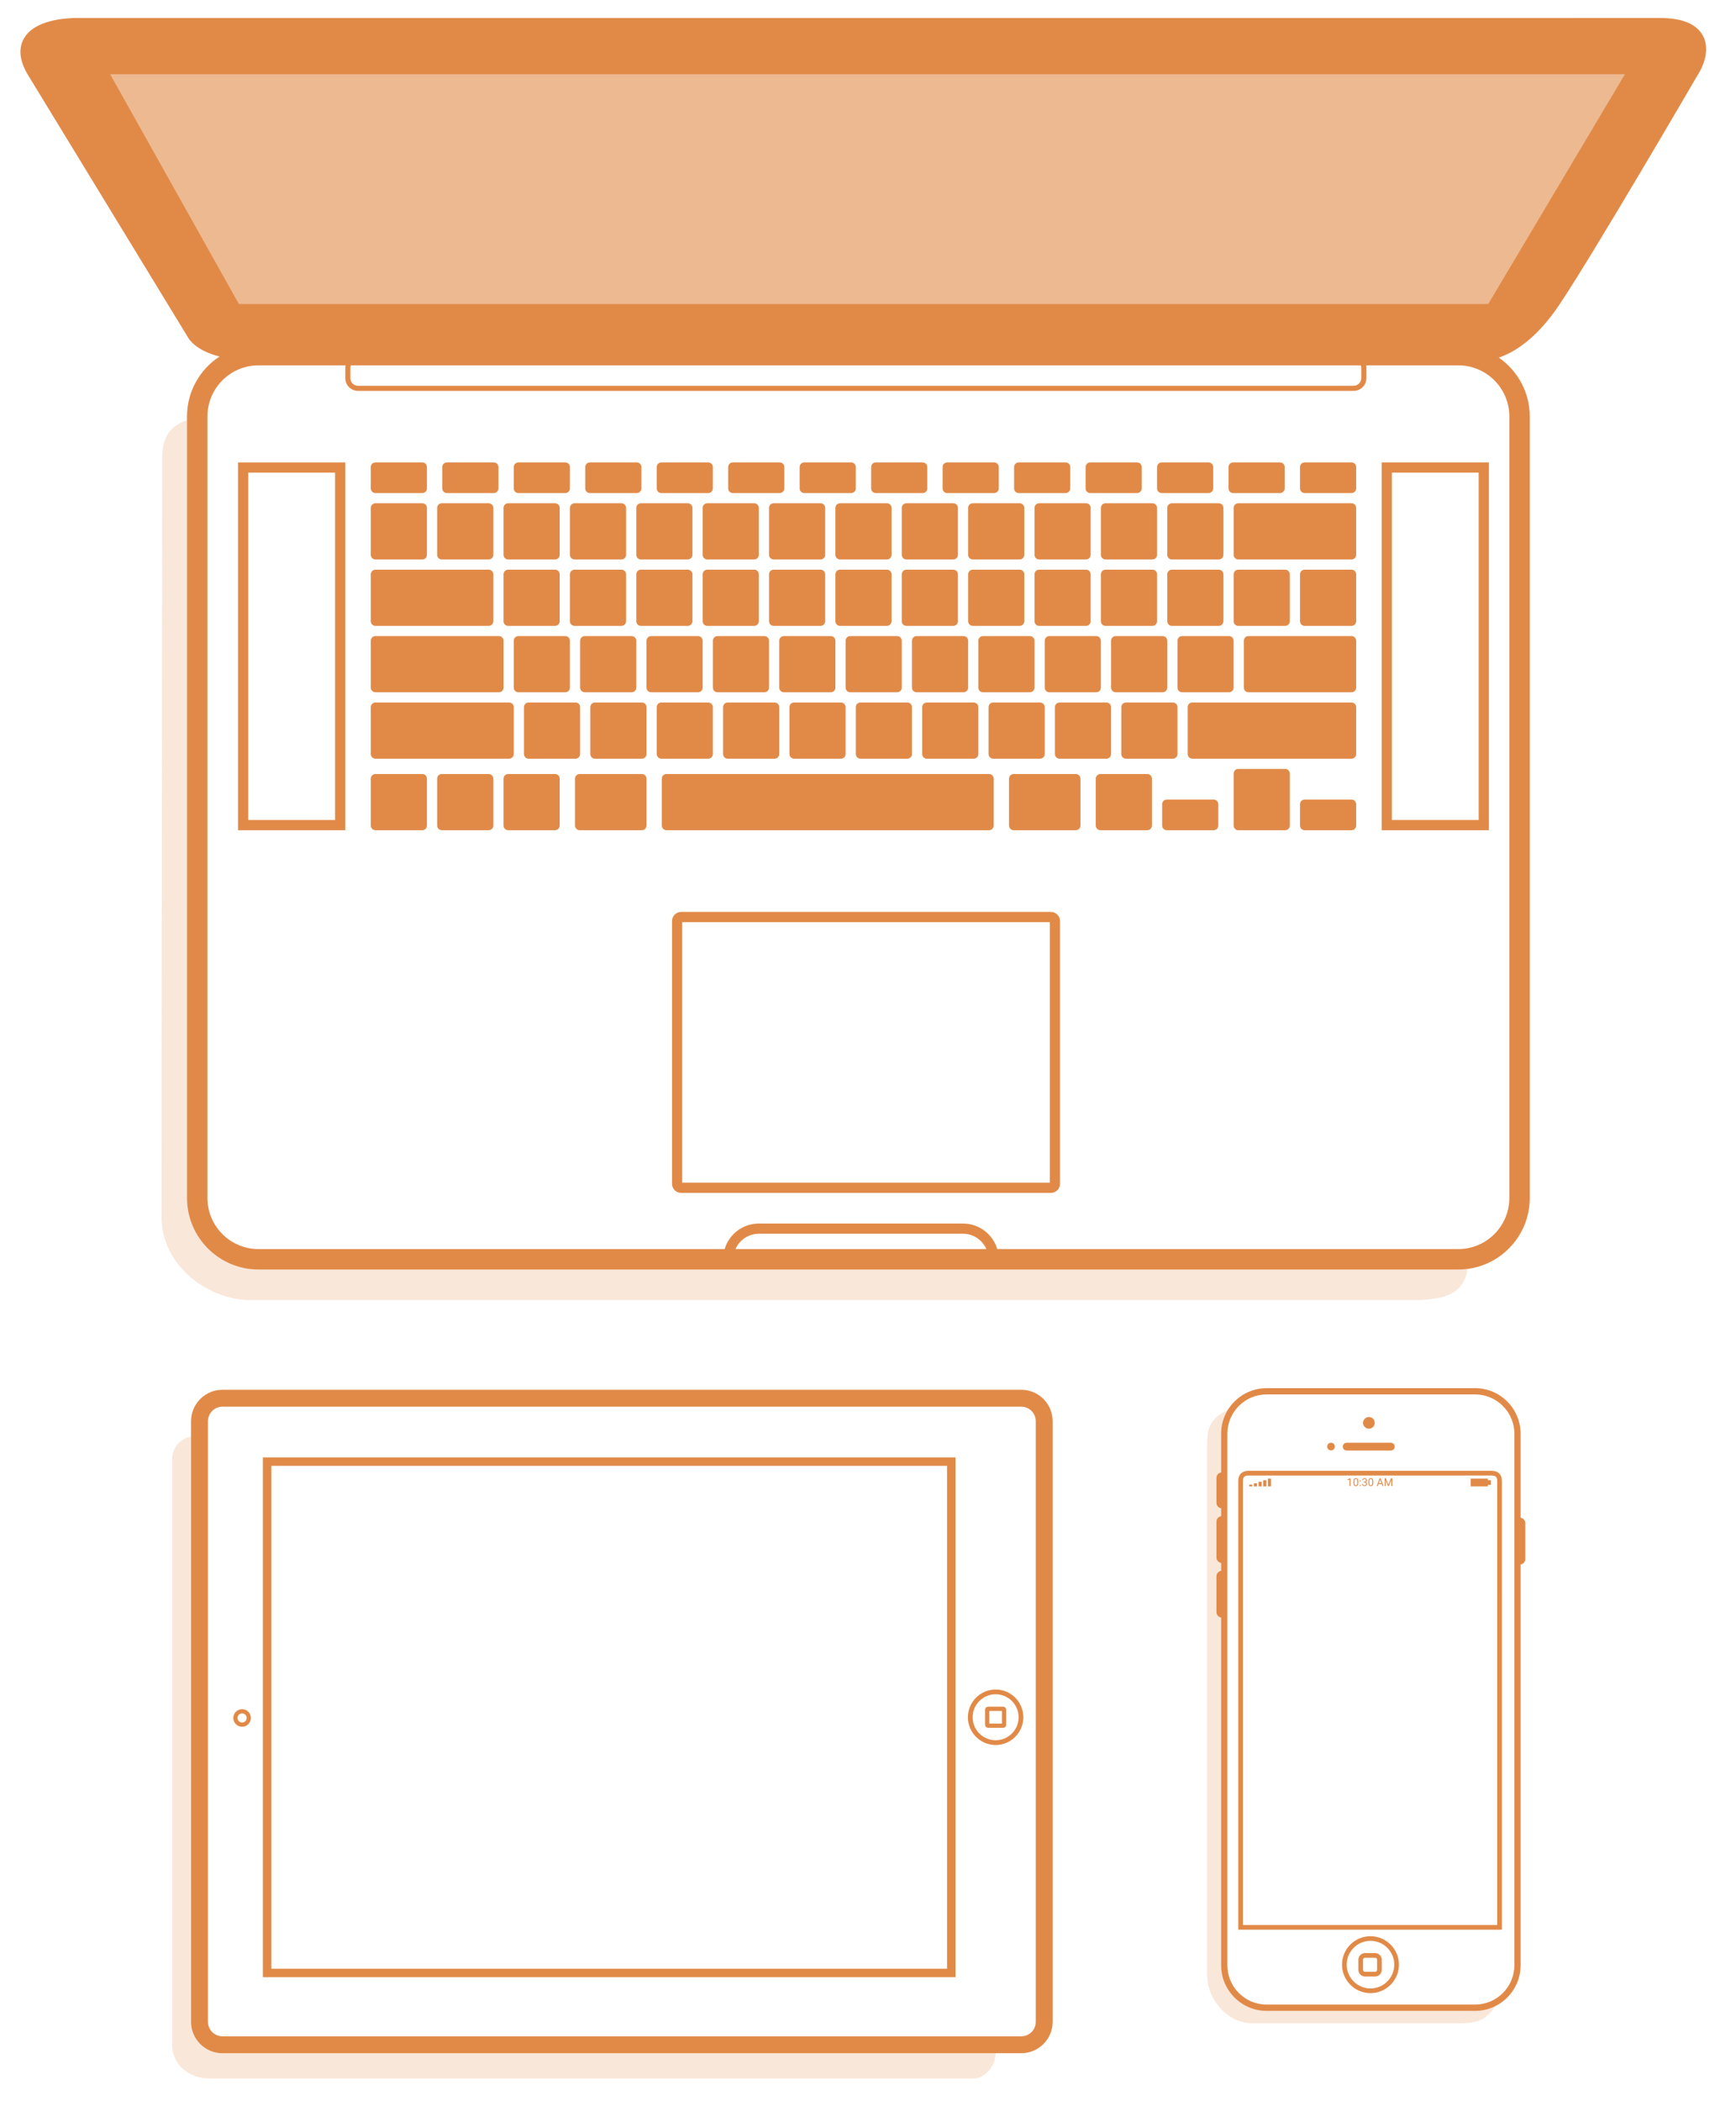 <?xml version="1.0" encoding="utf-8"?>
<!-- Generator: Adobe Illustrator 15.0.0, SVG Export Plug-In . SVG Version: 6.00 Build 0)  -->
<!DOCTYPE svg PUBLIC "-//W3C//DTD SVG 1.1//EN" "http://www.w3.org/Graphics/SVG/1.1/DTD/svg11.dtd">
<svg version="1.1" id="devices" xmlns="http://www.w3.org/2000/svg" xmlns:xlink="http://www.w3.org/1999/xlink" x="0px" y="0px"
	 width="261.417px" height="316.25px" viewBox="0 0 261.417 316.25" enable-background="new 0 0 261.417 316.25"
	 xml:space="preserve">
<g>
	<path fill="#E18A48" d="M158.257,179.535h-55.689c-0.756,0-1.371-0.615-1.371-1.371v-39.543c0-0.756,0.615-1.371,1.371-1.371
		h55.689c0.757,0,1.369,0.615,1.369,1.371v39.543C159.626,178.92,159.014,179.535,158.257,179.535z M102.733,177.998h55.354v-39.21
		h-55.354V177.998z"/>
</g>
<g>
	<path fill="#E18A48" d="M51.992,124.949H35.846V69.595h16.146V124.949z M37.385,123.412h13.07V71.133h-13.07V123.412
		L37.385,123.412z"/>
</g>
<g>
	<path fill="#E18A48" d="M224.208,124.949h-16.146V69.595h16.146V124.949z M209.602,123.412h13.065V71.133h-13.065V123.412z"/>
</g>
<path fill="#E18A48" d="M256.451,5.402c-0.943-1.787-3.123-2.694-6.488-2.694c-3.246,0.001-30.771,0.001-66.02,0.001H12.07
	c0,0-0.135-0.005-0.367-0.005c-1.914,0-6.532,0.302-8.105,3.097C2.733,7.34,2.944,9.192,4.23,11.309L28.303,50.77
	c0.282,0.499,1.415,2.048,4.758,2.89c-2.947,1.922-4.902,5.243-4.902,9.016v117.629c0,5.938,4.826,10.764,10.764,10.764h180.67
	c5.939,0,10.767-4.822,10.767-10.764V62.676c0-3.672-1.854-6.917-4.666-8.86c2.179-0.717,5.611-2.685,9.188-8.049
	c5.289-7.932,19.824-32.864,20.744-34.442C255.973,10.8,257.764,7.891,256.451,5.402z M110.755,187.992
	c0.596-1.354,1.94-2.307,3.512-2.307h30.752c1.57,0,2.918,0.953,3.514,2.307H110.755z M227.283,62.676v117.629
	c0,4.237-3.449,7.688-7.689,7.688h-69.418c-0.663-2.222-2.725-3.845-5.154-3.845H114.27c-2.434,0-4.49,1.623-5.154,3.845h-70.19
	c-4.24,0-7.688-3.449-7.688-7.688V62.676c0-4.239,3.447-7.688,7.688-7.688h13.109c-0.025,0.124-0.039,0.252-0.039,0.384v1.538
	c0,1.06,0.861,1.922,1.922,1.922h149.917c1.063,0,1.924-0.862,1.924-1.922v-1.538c0-0.132-0.014-0.26-0.038-0.384H219.6
	C223.833,54.988,227.283,58.436,227.283,62.676z M204.986,55.372v1.538c0,0.636-0.52,1.153-1.152,1.153H53.914
	c-0.636,0-1.153-0.518-1.153-1.153v-1.538c0-0.136,0.028-0.264,0.071-0.384h152.083C204.958,55.108,204.986,55.236,204.986,55.372z
	 M224.104,45.762H35.979L16.583,11.165h228.11L224.104,45.762z"/>
<path fill="#E18A48" d="M64.293,73.51c0,0.385-0.313,0.698-0.698,0.698h-7.061c-0.386,0-0.697-0.313-0.697-0.698v-3.217
	c0-0.385,0.313-0.697,0.697-0.697h7.061c0.387,0,0.698,0.312,0.698,0.698V73.51z"/>
<path fill="#E18A48" d="M64.293,83.504c0,0.385-0.313,0.698-0.698,0.698h-7.061c-0.386,0-0.697-0.313-0.697-0.698v-7.062
	c0-0.385,0.313-0.698,0.697-0.698h7.061c0.387,0,0.698,0.312,0.698,0.698V83.504z"/>
<path fill="#E18A48" d="M74.287,83.504c0,0.385-0.313,0.698-0.696,0.698h-7.062c-0.386,0-0.699-0.313-0.699-0.698v-7.062
	c0-0.385,0.313-0.698,0.699-0.698h7.062c0.385,0,0.696,0.312,0.696,0.698V83.504z"/>
<path fill="#E18A48" d="M84.283,83.504c0,0.385-0.313,0.698-0.698,0.698h-7.061c-0.385,0-0.698-0.313-0.698-0.698v-7.062
	c0-0.385,0.313-0.698,0.698-0.698h7.061c0.385,0,0.698,0.312,0.698,0.698V83.504z"/>
<path fill="#E18A48" d="M94.278,83.504c0,0.385-0.313,0.698-0.699,0.698h-7.061c-0.385,0-0.697-0.313-0.697-0.698v-7.062
	c0-0.385,0.313-0.698,0.697-0.698h7.061c0.387,0,0.699,0.312,0.699,0.698V83.504z"/>
<path fill="#E18A48" d="M104.272,83.504c0,0.385-0.313,0.698-0.698,0.698h-7.062c-0.388,0-0.697-0.313-0.697-0.698v-7.062
	c0-0.385,0.311-0.698,0.697-0.698h7.062c0.386,0,0.698,0.312,0.698,0.698V83.504z"/>
<path fill="#E18A48" d="M114.267,83.504c0,0.385-0.313,0.698-0.697,0.698h-7.061c-0.39,0-0.699-0.313-0.699-0.698v-7.062
	c0-0.385,0.311-0.698,0.699-0.698h7.061c0.385,0,0.697,0.312,0.697,0.698V83.504z"/>
<path fill="#E18A48" d="M124.261,83.504c0,0.385-0.313,0.698-0.697,0.698h-7.061c-0.389,0-0.699-0.313-0.699-0.698v-7.062
	c0-0.385,0.312-0.698,0.699-0.698h7.061c0.385,0,0.697,0.312,0.697,0.698V83.504z"/>
<path fill="#E18A48" d="M134.257,83.504c0,0.385-0.313,0.698-0.698,0.698h-7.063c-0.387,0-0.696-0.313-0.696-0.698v-7.062
	c0-0.385,0.311-0.698,0.696-0.698h7.063c0.385,0,0.698,0.312,0.698,0.698V83.504z"/>
<path fill="#E18A48" d="M144.25,83.504c0,0.385-0.313,0.698-0.697,0.698h-7.061c-0.391,0-0.699-0.313-0.699-0.698v-7.062
	c0-0.385,0.313-0.698,0.699-0.698h7.061c0.387,0,0.697,0.312,0.697,0.698V83.504z"/>
<path fill="#E18A48" d="M154.244,83.504c0,0.385-0.313,0.698-0.695,0.698h-7.063c-0.391,0-0.699-0.313-0.699-0.698v-7.062
	c0-0.385,0.313-0.698,0.699-0.698h7.063c0.387,0,0.695,0.312,0.695,0.698V83.504z"/>
<path fill="#E18A48" d="M164.238,83.504c0,0.385-0.313,0.698-0.695,0.698h-7.063c-0.391,0-0.697-0.313-0.697-0.698v-7.062
	c0-0.385,0.313-0.698,0.697-0.698h7.063c0.385,0,0.695,0.312,0.695,0.698V83.504z"/>
<path fill="#E18A48" d="M174.234,83.504c0,0.385-0.313,0.698-0.697,0.698h-7.063c-0.389,0-0.697-0.313-0.697-0.698v-7.062
	c0-0.385,0.313-0.698,0.697-0.698h7.063c0.385,0,0.697,0.312,0.697,0.698V83.504z"/>
<path fill="#E18A48" d="M184.229,83.504c0,0.385-0.313,0.698-0.699,0.698h-7.062c-0.387,0-0.696-0.313-0.696-0.698v-7.062
	c0-0.385,0.313-0.698,0.696-0.698h7.062c0.388,0,0.699,0.312,0.699,0.698V83.504z"/>
<path fill="#E18A48" d="M114.267,93.498c0,0.386-0.313,0.698-0.697,0.698h-7.061c-0.39,0-0.699-0.313-0.699-0.698v-7.061
	c0-0.385,0.311-0.698,0.699-0.698h7.061c0.385,0,0.697,0.312,0.697,0.698V93.498z"/>
<path fill="#E18A48" d="M104.272,93.498c0,0.386-0.313,0.698-0.698,0.698h-7.062c-0.388,0-0.697-0.313-0.697-0.698v-7.061
	c0-0.385,0.311-0.698,0.697-0.698h7.062c0.386,0,0.698,0.312,0.698,0.698V93.498z"/>
<path fill="#E18A48" d="M94.278,93.498c0,0.386-0.313,0.698-0.699,0.698h-7.061c-0.385,0-0.697-0.313-0.697-0.698v-7.061
	c0-0.385,0.313-0.698,0.697-0.698h7.061c0.387,0,0.699,0.312,0.699,0.698V93.498z"/>
<path fill="#E18A48" d="M84.283,93.498c0,0.386-0.313,0.698-0.698,0.698h-7.061c-0.385,0-0.698-0.313-0.698-0.698v-7.061
	c0-0.385,0.313-0.698,0.698-0.698h7.061c0.385,0,0.698,0.312,0.698,0.698V93.498z"/>
<path fill="#E18A48" d="M74.287,93.498c0,0.386-0.313,0.698-0.696,0.698H56.534c-0.386,0-0.697-0.313-0.697-0.698v-7.061
	c0-0.385,0.313-0.698,0.697-0.698h17.057c0.385,0,0.696,0.312,0.696,0.698V93.498z"/>
<path fill="#E18A48" d="M75.825,103.493c0,0.386-0.313,0.698-0.697,0.698H56.534c-0.386,0-0.697-0.313-0.697-0.698v-7.061
	c0-0.386,0.313-0.698,0.697-0.698h18.594c0.385,0,0.697,0.311,0.697,0.698V103.493z"/>
<path fill="#E18A48" d="M77.364,113.488c0,0.386-0.313,0.697-0.699,0.697h-20.13c-0.386,0-0.698-0.313-0.698-0.697v-7.063
	c0-0.387,0.313-0.696,0.698-0.696h20.13c0.387,0,0.699,0.313,0.699,0.696V113.488z"/>
<path fill="#E18A48" d="M85.821,103.493c0,0.386-0.313,0.698-0.699,0.698h-7.061c-0.385,0-0.697-0.313-0.697-0.698v-7.061
	c0-0.386,0.313-0.698,0.697-0.698h7.061c0.387,0,0.699,0.311,0.699,0.698V103.493z"/>
<path fill="#E18A48" d="M124.261,93.498c0,0.386-0.313,0.698-0.697,0.698h-7.061c-0.389,0-0.699-0.313-0.699-0.698v-7.061
	c0-0.385,0.312-0.698,0.699-0.698h7.061c0.385,0,0.697,0.312,0.697,0.698V93.498z"/>
<path fill="#E18A48" d="M134.257,93.498c0,0.386-0.313,0.698-0.698,0.698h-7.063c-0.387,0-0.696-0.313-0.696-0.698v-7.061
	c0-0.385,0.311-0.698,0.696-0.698h7.063c0.385,0,0.698,0.312,0.698,0.698V93.498z"/>
<path fill="#E18A48" d="M144.25,93.498c0,0.386-0.313,0.698-0.697,0.698h-7.061c-0.391,0-0.699-0.313-0.699-0.698v-7.061
	c0-0.385,0.313-0.698,0.699-0.698h7.061c0.387,0,0.697,0.312,0.697,0.698V93.498z"/>
<path fill="#E18A48" d="M154.244,93.498c0,0.386-0.313,0.698-0.695,0.698h-7.063c-0.391,0-0.699-0.313-0.699-0.698v-7.061
	c0-0.385,0.313-0.698,0.699-0.698h7.063c0.387,0,0.695,0.312,0.695,0.698V93.498z"/>
<path fill="#E18A48" d="M164.238,93.498c0,0.386-0.313,0.698-0.695,0.698h-7.063c-0.391,0-0.697-0.313-0.697-0.698v-7.061
	c0-0.385,0.313-0.698,0.697-0.698h7.063c0.385,0,0.695,0.312,0.695,0.698V93.498z"/>
<path fill="#E18A48" d="M174.234,93.498c0,0.386-0.313,0.698-0.697,0.698h-7.063c-0.389,0-0.697-0.313-0.697-0.698v-7.061
	c0-0.385,0.313-0.698,0.697-0.698h7.063c0.385,0,0.697,0.312,0.697,0.698V93.498z"/>
<path fill="#E18A48" d="M184.229,93.498c0,0.386-0.313,0.698-0.699,0.698h-7.062c-0.387,0-0.696-0.313-0.696-0.698v-7.061
	c0-0.385,0.313-0.698,0.696-0.698h7.062c0.388,0,0.699,0.312,0.699,0.698V93.498z"/>
<path fill="#E18A48" d="M194.225,93.498c0,0.386-0.313,0.698-0.699,0.698h-7.062c-0.385,0-0.696-0.313-0.696-0.698v-7.061
	c0-0.385,0.313-0.698,0.696-0.698h7.062c0.388,0,0.699,0.312,0.699,0.698V93.498z"/>
<path fill="#E18A48" d="M204.218,93.498c0,0.386-0.313,0.698-0.696,0.698h-7.063c-0.385,0-0.695-0.313-0.695-0.698v-7.061
	c0-0.385,0.313-0.698,0.695-0.698h7.063c0.386,0,0.696,0.312,0.696,0.698V93.498z"/>
<path fill="#E18A48" d="M95.815,103.493c0,0.386-0.313,0.698-0.698,0.698h-7.062c-0.385,0-0.697-0.313-0.697-0.698v-7.061
	c0-0.386,0.313-0.698,0.697-0.698h7.062c0.386,0,0.698,0.311,0.698,0.698V103.493z"/>
<path fill="#E18A48" d="M105.81,103.493c0,0.386-0.313,0.698-0.697,0.698h-7.061c-0.389,0-0.699-0.313-0.699-0.698v-7.061
	c0-0.386,0.312-0.698,0.699-0.698h7.061c0.385,0,0.697,0.311,0.697,0.698V103.493z"/>
<path fill="#E18A48" d="M115.804,103.493c0,0.386-0.313,0.698-0.697,0.698h-7.061c-0.388,0-0.699-0.313-0.699-0.698v-7.061
	c0-0.386,0.313-0.698,0.699-0.698h7.061c0.385,0,0.697,0.311,0.697,0.698V103.493z"/>
<path fill="#E18A48" d="M125.8,103.493c0,0.386-0.313,0.698-0.699,0.698h-7.062c-0.387,0-0.696-0.313-0.696-0.698v-7.061
	c0-0.386,0.311-0.698,0.696-0.698h7.062c0.386,0,0.699,0.311,0.699,0.698V103.493z"/>
<path fill="#E18A48" d="M135.792,103.493c0,0.386-0.313,0.698-0.696,0.698h-7.062c-0.389,0-0.697-0.313-0.697-0.698v-7.061
	c0-0.386,0.311-0.698,0.697-0.698h7.062c0.387,0,0.696,0.311,0.696,0.698V103.493z"/>
<path fill="#E18A48" d="M145.787,103.493c0,0.386-0.313,0.698-0.695,0.698h-7.063c-0.391,0-0.699-0.313-0.699-0.698v-7.061
	c0-0.386,0.313-0.698,0.699-0.698h7.063c0.387,0,0.695,0.311,0.695,0.698V103.493z"/>
<path fill="#E18A48" d="M155.783,103.493c0,0.386-0.313,0.698-0.697,0.698h-7.063c-0.391,0-0.697-0.313-0.697-0.698v-7.061
	c0-0.386,0.313-0.698,0.697-0.698h7.063c0.387,0,0.697,0.311,0.697,0.698V103.493z"/>
<path fill="#E18A48" d="M165.777,103.493c0,0.386-0.313,0.698-0.697,0.698h-7.063c-0.389,0-0.697-0.313-0.697-0.698v-7.061
	c0-0.386,0.313-0.698,0.697-0.698h7.063c0.385,0,0.697,0.311,0.697,0.698V103.493z"/>
<path fill="#E18A48" d="M175.771,103.493c0,0.386-0.313,0.698-0.697,0.698h-7.063c-0.389,0-0.697-0.313-0.697-0.698v-7.061
	c0-0.386,0.313-0.698,0.697-0.698h7.063c0.385,0,0.697,0.311,0.697,0.698V103.493z"/>
<path fill="#E18A48" d="M185.768,103.493c0,0.386-0.313,0.698-0.699,0.698h-7.06c-0.391,0-0.698-0.313-0.698-0.698v-7.061
	c0-0.386,0.312-0.698,0.698-0.698h7.06c0.388,0,0.699,0.311,0.699,0.698V103.493z"/>
<path fill="#E18A48" d="M204.218,103.493c0,0.386-0.313,0.698-0.696,0.698h-15.519c-0.387,0-0.698-0.313-0.698-0.698v-7.061
	c0-0.386,0.313-0.698,0.698-0.698h15.519c0.386,0,0.696,0.311,0.696,0.698V103.493z"/>
<path fill="#E18A48" d="M204.218,113.488c0,0.386-0.313,0.697-0.696,0.697h-23.976c-0.387,0-0.698-0.313-0.698-0.697v-7.063
	c0-0.387,0.313-0.696,0.698-0.696h23.976c0.386,0,0.696,0.313,0.696,0.696V113.488z"/>
<path fill="#E18A48" d="M87.358,113.488c0,0.386-0.313,0.697-0.698,0.697h-7.062c-0.385,0-0.697-0.313-0.697-0.697v-7.063
	c0-0.387,0.313-0.696,0.697-0.696h7.062c0.386,0,0.698,0.313,0.698,0.696V113.488z"/>
<path fill="#E18A48" d="M97.353,113.488c0,0.386-0.313,0.697-0.697,0.697h-7.061c-0.387,0-0.699-0.313-0.699-0.697v-7.063
	c0-0.387,0.313-0.696,0.699-0.696h7.061c0.385,0,0.697,0.313,0.697,0.696V113.488z"/>
<path fill="#E18A48" d="M107.347,113.488c0,0.386-0.313,0.697-0.697,0.697h-7.061c-0.388,0-0.699-0.313-0.699-0.697v-7.063
	c0-0.387,0.313-0.696,0.699-0.696h7.061c0.385,0,0.697,0.313,0.697,0.696V113.488z"/>
<path fill="#E18A48" d="M64.293,124.251c0,0.386-0.313,0.698-0.698,0.698h-7.061c-0.386,0-0.697-0.313-0.697-0.698v-7.062
	c0-0.385,0.313-0.697,0.697-0.697h7.061c0.387,0,0.698,0.311,0.698,0.697V124.251z"/>
<path fill="#E18A48" d="M74.287,124.251c0,0.386-0.313,0.698-0.696,0.698h-7.062c-0.386,0-0.699-0.313-0.699-0.698v-7.062
	c0-0.385,0.313-0.697,0.699-0.697h7.062c0.385,0,0.696,0.311,0.696,0.697V124.251z"/>
<path fill="#E18A48" d="M84.283,124.251c0,0.386-0.313,0.698-0.698,0.698h-7.061c-0.385,0-0.698-0.313-0.698-0.698v-7.062
	c0-0.385,0.313-0.697,0.698-0.697h7.061c0.385,0,0.698,0.311,0.698,0.697V124.251z"/>
<path fill="#E18A48" d="M97.353,124.251c0,0.386-0.313,0.698-0.697,0.698h-9.367c-0.385,0-0.697-0.313-0.697-0.698v-7.062
	c0-0.385,0.313-0.697,0.697-0.697h9.367c0.385,0,0.697,0.311,0.697,0.697V124.251z"/>
<path fill="#E18A48" d="M173.466,117.189c0-0.383-0.313-0.697-0.698-0.697h-7.062c-0.39,0-0.697,0.313-0.697,0.697v7.063
	c0,0.385,0.312,0.698,0.697,0.698h7.062c0.387,0,0.698-0.313,0.698-0.698V117.189z"/>
<path fill="#E18A48" d="M183.458,121.035c0-0.385-0.313-0.698-0.694-0.698h-7.063c-0.389,0-0.699,0.312-0.699,0.698v3.218
	c0,0.384,0.313,0.698,0.699,0.698h7.063c0.385,0,0.694-0.313,0.694-0.698V121.035z"/>
<path fill="#E18A48" d="M204.218,121.035c0-0.385-0.313-0.698-0.696-0.698h-7.063c-0.385,0-0.695,0.312-0.695,0.698v3.218
	c0,0.384,0.313,0.698,0.695,0.698h7.063c0.386,0,0.696-0.313,0.696-0.698V121.035z"/>
<path fill="#E18A48" d="M194.225,116.422c0-0.384-0.313-0.697-0.699-0.697h-7.062c-0.385,0-0.696,0.313-0.696,0.697v7.831
	c0,0.384,0.313,0.698,0.696,0.698h7.062c0.388,0,0.699-0.313,0.699-0.698V116.422z"/>
<path fill="#E18A48" d="M162.701,117.189c0-0.383-0.313-0.697-0.697-0.697h-9.363c-0.391,0-0.699,0.313-0.699,0.697v7.063
	c0,0.385,0.313,0.698,0.699,0.698h9.363c0.389,0,0.697-0.313,0.697-0.698V117.189z"/>
<path fill="#E18A48" d="M149.632,117.189c0-0.383-0.313-0.697-0.696-0.697h-48.577c-0.389,0-0.699,0.313-0.699,0.697v7.063
	c0,0.385,0.311,0.698,0.699,0.698h48.577c0.385,0,0.696-0.313,0.696-0.698V117.189L149.632,117.189z"/>
<path fill="#E18A48" d="M117.343,113.488c0,0.386-0.313,0.697-0.699,0.697h-7.062c-0.387,0-0.696-0.313-0.696-0.697v-7.063
	c0-0.387,0.311-0.696,0.696-0.696h7.062c0.386,0,0.699,0.313,0.699,0.696V113.488z"/>
<path fill="#E18A48" d="M127.337,113.488c0,0.386-0.313,0.697-0.699,0.697h-7.061c-0.388,0-0.697-0.313-0.697-0.697v-7.063
	c0-0.387,0.311-0.696,0.697-0.696h7.061c0.387,0,0.699,0.313,0.699,0.696V113.488z"/>
<path fill="#E18A48" d="M137.33,113.488c0,0.386-0.313,0.697-0.695,0.697h-7.063c-0.388,0-0.699-0.313-0.699-0.697v-7.063
	c0-0.387,0.312-0.696,0.699-0.696h7.063c0.387,0,0.695,0.313,0.695,0.696V113.488z"/>
<path fill="#E18A48" d="M147.326,113.488c0,0.386-0.313,0.697-0.697,0.697h-7.063c-0.391,0-0.697-0.313-0.697-0.697v-7.063
	c0-0.387,0.313-0.696,0.697-0.696h7.063c0.387,0,0.697,0.313,0.697,0.696V113.488z"/>
<path fill="#E18A48" d="M157.32,113.488c0,0.386-0.313,0.697-0.697,0.697h-7.063c-0.389,0-0.697-0.313-0.697-0.697v-7.063
	c0-0.387,0.313-0.696,0.697-0.696h7.063c0.385,0,0.697,0.313,0.697,0.696V113.488z"/>
<path fill="#E18A48" d="M167.314,113.488c0,0.386-0.313,0.697-0.697,0.697h-7.063c-0.389,0-0.697-0.313-0.697-0.697v-7.063
	c0-0.387,0.313-0.696,0.697-0.696h7.063c0.387,0,0.697,0.313,0.697,0.696V113.488z"/>
<path fill="#E18A48" d="M177.311,113.488c0,0.386-0.313,0.697-0.696,0.697h-7.063c-0.391,0-0.698-0.313-0.698-0.697v-7.063
	c0-0.387,0.312-0.696,0.698-0.696h7.063c0.385,0,0.696,0.313,0.696,0.696V113.488z"/>
<path fill="#E18A48" d="M204.218,83.504c0,0.385-0.313,0.698-0.696,0.698h-17.058c-0.385,0-0.696-0.313-0.696-0.698v-7.062
	c0-0.385,0.313-0.698,0.696-0.698h17.058c0.386,0,0.696,0.312,0.696,0.698V83.504z"/>
<path fill="#E18A48" d="M75.058,73.51c0,0.385-0.313,0.698-0.698,0.698h-7.062c-0.386,0-0.697-0.313-0.697-0.698v-3.217
	c0-0.385,0.313-0.697,0.697-0.697h7.062c0.385,0,0.698,0.312,0.698,0.698V73.51z"/>
<path fill="#E18A48" d="M85.821,73.51c0,0.385-0.313,0.698-0.699,0.698h-7.061c-0.385,0-0.697-0.313-0.697-0.698v-3.217
	c0-0.385,0.313-0.698,0.697-0.698h7.061c0.387,0,0.699,0.313,0.699,0.698V73.51z"/>
<path fill="#E18A48" d="M96.584,73.51c0,0.385-0.313,0.698-0.698,0.698h-7.062c-0.385,0-0.697-0.313-0.697-0.698v-3.217
	c0-0.385,0.313-0.698,0.697-0.698h7.062c0.385,0,0.698,0.313,0.698,0.698V73.51z"/>
<path fill="#E18A48" d="M107.347,73.51c0,0.385-0.313,0.698-0.697,0.698h-7.061c-0.388,0-0.699-0.313-0.699-0.698v-3.217
	c0-0.385,0.313-0.698,0.699-0.698h7.061c0.385,0,0.697,0.313,0.697,0.698V73.51z"/>
<path fill="#E18A48" d="M118.11,73.51c0,0.385-0.313,0.698-0.697,0.698h-7.061c-0.389,0-0.698-0.313-0.698-0.698v-3.217
	c0-0.385,0.312-0.698,0.698-0.698h7.061c0.385,0,0.697,0.313,0.697,0.698V73.51z"/>
<path fill="#E18A48" d="M128.873,73.51c0,0.385-0.313,0.698-0.696,0.698h-7.062c-0.388,0-0.699-0.313-0.699-0.698v-3.217
	c0-0.385,0.312-0.698,0.699-0.698h7.062c0.385,0,0.696,0.313,0.696,0.698V73.51z"/>
<path fill="#E18A48" d="M139.639,73.51c0,0.385-0.313,0.698-0.699,0.698h-7.06c-0.391,0-0.698-0.313-0.698-0.698v-3.217
	c0-0.385,0.312-0.698,0.698-0.698h7.06c0.388,0,0.699,0.313,0.699,0.698V73.51z"/>
<path fill="#E18A48" d="M150.4,73.51c0,0.385-0.313,0.698-0.697,0.698h-7.063c-0.389,0-0.697-0.313-0.697-0.698v-3.217
	c0-0.385,0.313-0.698,0.697-0.698h7.063c0.387,0,0.697,0.313,0.697,0.698V73.51z"/>
<path fill="#E18A48" d="M161.164,73.51c0,0.385-0.313,0.698-0.697,0.698h-7.063c-0.389,0-0.697-0.313-0.697-0.698v-3.217
	c0-0.385,0.313-0.698,0.697-0.698h7.063c0.387,0,0.697,0.313,0.697,0.698V73.51z"/>
<path fill="#E18A48" d="M171.93,73.51c0,0.385-0.313,0.698-0.699,0.698h-7.063c-0.387,0-0.693-0.313-0.693-0.698v-3.217
	c0-0.385,0.313-0.698,0.693-0.698h7.063c0.388,0,0.699,0.313,0.699,0.698V73.51z"/>
<path fill="#E18A48" d="M182.691,73.51c0,0.385-0.313,0.698-0.697,0.698h-7.063c-0.389,0-0.697-0.313-0.697-0.698v-3.217
	c0-0.385,0.313-0.698,0.697-0.698h7.063c0.385,0,0.697,0.313,0.697,0.698V73.51z"/>
<path fill="#E18A48" d="M193.455,73.51c0,0.385-0.313,0.698-0.697,0.698h-7.063c-0.387,0-0.697-0.313-0.697-0.698v-3.217
	c0-0.385,0.313-0.698,0.697-0.698h7.063c0.387,0,0.697,0.313,0.697,0.698V73.51z"/>
<path fill="#E18A48" d="M204.218,73.51c0,0.385-0.313,0.698-0.696,0.698h-7.063c-0.385,0-0.695-0.313-0.695-0.698v-3.217
	c0-0.385,0.313-0.698,0.695-0.698h7.063c0.386,0,0.696,0.313,0.696,0.698V73.51z"/>
<path opacity="0.2" fill="#E18A48" enable-background="new    " d="M219.593,191.066H38.922c-5.938,0-10.764-4.826-10.764-10.77
	V63.211c-1.691,0.662-3.734,1.688-3.734,5.704l-0.109,114.078c0,7.815,7.302,12.688,13.471,12.688h174.122
	c4.604,0,8.41-0.312,9.102-4.724C220.544,191.023,220.076,191.066,219.593,191.066z"/>
<polygon opacity="0.6" fill="#E18A48" enable-background="new    " points="9.451,8.09 250.348,8.09 226.255,49.606 32.772,49.606
	"/>
<g>
	<g>
		<path fill="#E18A48" d="M158.513,213.891v90.405c0,2.604-2.118,4.722-4.723,4.722H33.495c-2.604,0-4.723-2.116-4.723-4.722
			v-90.405c0-2.604,2.119-4.724,4.723-4.724h120.297C156.395,209.167,158.513,211.286,158.513,213.891z M31.316,304.296
			c0,1.201,0.978,2.179,2.179,2.179h120.297c1.201,0,2.178-0.978,2.178-2.179v-90.405c0-1.201-0.977-2.179-2.178-2.179H33.495
			c-1.201,0-2.179,0.978-2.179,2.179V304.296z"/>
	</g>
</g>
<g>
	<path fill="#E18A48" d="M143.886,219.343v78.228H39.584v-78.228H143.886L143.886,219.343z M142.615,296.298v-75.682H40.856v75.682
		H142.615z"/>
</g>
<g>
	<path fill="#E18A48" d="M37.782,258.563c0,0.729-0.595,1.324-1.324,1.324c-0.73,0-1.326-0.595-1.326-1.324s0.596-1.324,1.326-1.324
		C37.187,257.236,37.782,257.831,37.782,258.563z M35.768,258.563c0,0.379,0.309,0.688,0.688,0.688c0.381,0,0.689-0.312,0.689-0.688
		c0-0.379-0.309-0.688-0.689-0.688C36.077,257.874,35.768,258.184,35.768,258.563z"/>
</g>
<g>
	<path fill="#E18A48" d="M154.103,258.456c0,2.303-1.872,4.175-4.176,4.175c-2.303,0-4.176-1.872-4.176-4.175
		c0-2.302,1.875-4.177,4.176-4.177C152.231,254.279,154.103,256.154,154.103,258.456z M146.468,258.456
		c0,1.907,1.553,3.461,3.462,3.461c1.905,0,3.46-1.554,3.46-3.461c0-1.908-1.555-3.461-3.46-3.461
		C148.021,254.995,146.468,256.547,146.468,258.456z"/>
</g>
<g>
	<path fill="#E18A48" d="M151.518,257.339v2.234c0,0.262-0.212,0.473-0.474,0.473h-2.234c-0.262,0-0.475-0.211-0.475-0.473v-2.234
		c0-0.26,0.213-0.473,0.475-0.473h2.234C151.306,256.866,151.518,257.079,151.518,257.339z M150.88,259.411v-1.908h-1.906v1.908
		H150.88z"/>
</g>
<g opacity="0.2" enable-background="new    ">
	<path fill="#E18A48" d="M29.09,302.389l-0.002-86.226h0.271c-1.904,0-3.449,1.545-3.449,3.448v88.252
		c0,2.386,2.066,4.97,5.764,4.97h114.805c1.903,0,3.449-1.91,3.449-3.815v-1.905H33.812C31.208,307.109,29.09,304.991,29.09,302.389
		L29.09,302.389z"/>
</g>
<g>
	<path fill="#E18A48" d="M226.162,290.424h-39.695v-67.529c0-0.973,0.561-1.525,1.527-1.525h36.645c0.971,0,1.525,0.557,1.525,1.525
		L226.162,290.424L226.162,290.424z M187.169,289.719h38.287v-66.824c0-0.584-0.238-0.821-0.822-0.821h-36.643
		c-0.584,0-0.82,0.237-0.82,0.821L187.169,289.719L187.169,289.719z"/>
</g>
<g>
	<path fill="#E18A48" d="M206.373,299.977c-2.363,0-4.285-1.925-4.285-4.287c0-2.359,1.922-4.282,4.285-4.282
		s4.287,1.923,4.287,4.282C210.66,298.055,208.736,299.977,206.373,299.977z M206.373,292.105c-1.975,0-3.58,1.605-3.58,3.584
		c0,1.975,1.605,3.582,3.58,3.582c1.979,0,3.582-1.607,3.582-3.582C209.955,293.713,208.349,292.105,206.373,292.105z"/>
</g>
<g>
	<path fill="#E18A48" d="M207.068,297.473h-1.51c-0.555,0-1.006-0.453-1.006-1.01v-1.508c0-0.561,0.451-1.01,1.006-1.01h1.51
		c0.557,0,1.006,0.453,1.006,1.01v1.508C208.076,297.02,207.623,297.473,207.068,297.473z M205.558,294.65
		c-0.166,0-0.303,0.139-0.303,0.305v1.508c0,0.171,0.137,0.307,0.303,0.307h1.51c0.168,0,0.303-0.139,0.303-0.307v-1.508
		c0-0.166-0.135-0.305-0.303-0.305H205.558z"/>
</g>
<circle fill="#E18A48" cx="206.138" cy="214.146" r="0.88"/>
<circle fill="#E18A48" cx="200.433" cy="217.717" r="0.578"/>
<path fill="#E18A48" d="M209.417,217.139c-0.275,0-6.404,0-6.6,0c-0.34,0-0.613,0.248-0.613,0.588c0,0.342,0.273,0.586,0.613,0.586
	c0.111,0,6.438,0,6.6,0c0.34,0,0.615-0.244,0.615-0.586C210.033,217.387,209.757,217.139,209.417,217.139z"/>
<g>
	<path fill="#E18A48" d="M203.376,223.658h-0.15v-0.99l-0.299,0.109v-0.135l0.426-0.16h0.023V223.658L203.376,223.658z"/>
	<path fill="#E18A48" d="M204.544,223.158c0,0.174-0.031,0.303-0.092,0.389c-0.059,0.084-0.148,0.127-0.275,0.127
		c-0.125,0-0.217-0.04-0.277-0.125c-0.059-0.081-0.092-0.203-0.094-0.367v-0.199c0-0.172,0.031-0.299,0.09-0.381
		c0.059-0.084,0.152-0.127,0.279-0.127c0.125,0,0.217,0.041,0.277,0.121c0.061,0.078,0.088,0.203,0.092,0.373V223.158
		L204.544,223.158z M204.396,222.955c0-0.125-0.018-0.219-0.053-0.273c-0.035-0.059-0.092-0.086-0.168-0.086
		s-0.131,0.027-0.166,0.086s-0.055,0.146-0.055,0.267v0.235c0,0.127,0.02,0.221,0.055,0.279c0.037,0.063,0.092,0.092,0.168,0.092
		c0.072,0,0.127-0.029,0.162-0.086c0.035-0.059,0.053-0.146,0.055-0.27L204.396,222.955L204.396,222.955z"/>
	<path fill="#E18A48" d="M204.744,223.58c0-0.023,0.01-0.049,0.023-0.063c0.016-0.021,0.037-0.023,0.07-0.023
		c0.023,0,0.053,0.008,0.063,0.023c0.021,0.018,0.021,0.037,0.021,0.063c0,0.023-0.006,0.045-0.021,0.063
		c-0.016,0.019-0.039,0.022-0.063,0.022c-0.033,0-0.059-0.008-0.07-0.022C204.753,223.623,204.744,223.604,204.744,223.58z
		 M204.746,222.869c0-0.021,0.01-0.047,0.021-0.063c0.018-0.02,0.039-0.023,0.07-0.023c0.023,0,0.053,0.01,0.064,0.023
		c0.021,0.02,0.021,0.039,0.021,0.063s-0.008,0.047-0.021,0.063c-0.014,0.019-0.041,0.024-0.064,0.024
		c-0.031,0-0.059-0.008-0.07-0.024C204.753,222.916,204.746,222.895,204.746,222.869z"/>
	<path fill="#E18A48" d="M205.349,223h0.111c0.066-0.002,0.125-0.021,0.164-0.059c0.039-0.033,0.061-0.084,0.061-0.146
		c0-0.137-0.068-0.204-0.205-0.204c-0.063,0-0.115,0.019-0.154,0.056s-0.057,0.086-0.057,0.146h-0.146
		c0-0.094,0.031-0.17,0.104-0.229c0.065-0.063,0.151-0.094,0.258-0.094c0.111,0,0.197,0.028,0.261,0.088
		c0.063,0.062,0.094,0.142,0.094,0.243c0,0.052-0.019,0.101-0.049,0.146c-0.033,0.049-0.078,0.082-0.136,0.105
		c0.063,0.021,0.113,0.055,0.147,0.102c0.035,0.051,0.054,0.104,0.054,0.176c0,0.104-0.035,0.188-0.104,0.25
		c-0.066,0.063-0.158,0.092-0.271,0.092c-0.108,0-0.198-0.027-0.269-0.09c-0.067-0.061-0.104-0.139-0.104-0.232h0.147
		c0,0.063,0.021,0.109,0.062,0.146c0.041,0.033,0.095,0.057,0.162,0.057c0.071,0,0.127-0.021,0.164-0.059
		c0.039-0.035,0.06-0.092,0.06-0.16c0-0.064-0.021-0.119-0.063-0.155c-0.043-0.034-0.104-0.058-0.185-0.058h-0.108L205.349,223
		L205.349,223z"/>
	<path fill="#E18A48" d="M206.789,223.158c0,0.174-0.025,0.303-0.088,0.389c-0.061,0.084-0.152,0.127-0.279,0.127
		c-0.123,0-0.217-0.04-0.273-0.125c-0.061-0.081-0.09-0.203-0.094-0.367v-0.199c0-0.172,0.025-0.299,0.09-0.381
		c0.061-0.084,0.15-0.127,0.277-0.127c0.125,0,0.219,0.041,0.275,0.121c0.061,0.078,0.092,0.203,0.092,0.373V223.158
		L206.789,223.158z M206.64,222.955c0-0.125-0.018-0.219-0.053-0.273c-0.035-0.059-0.092-0.086-0.168-0.086
		s-0.133,0.027-0.168,0.086s-0.053,0.146-0.057,0.267v0.235c0,0.127,0.021,0.221,0.059,0.279c0.035,0.063,0.092,0.092,0.166,0.092
		s0.129-0.029,0.164-0.086c0.035-0.059,0.053-0.146,0.055-0.27L206.64,222.955L206.64,222.955z"/>
	<path fill="#E18A48" d="M208.07,223.352h-0.49l-0.109,0.309h-0.156l0.443-1.171h0.139l0.443,1.171h-0.154L208.07,223.352z
		 M207.626,223.227h0.396l-0.199-0.549L207.626,223.227z"/>
	<path fill="#E18A48" d="M208.697,222.488l0.381,0.953l0.383-0.953h0.201v1.17h-0.154v-0.455l0.018-0.492l-0.385,0.947h-0.115
		l-0.385-0.945l0.016,0.49v0.455h-0.148v-1.17H208.697z"/>
</g>
<path fill="#E18A48" d="M228.98,228.426v-12.648c0-3.781-3.074-6.857-6.857-6.857H190.74c-3.779,0-6.857,3.076-6.857,6.857v5.837
	c-0.396,0.06-0.703,0.397-0.703,0.812v3.762c0,0.412,0.307,0.752,0.703,0.813v1.195c-0.396,0.061-0.703,0.396-0.703,0.813v5.401
	c0,0.413,0.307,0.753,0.703,0.812v1.197c-0.396,0.061-0.703,0.398-0.703,0.813v5.4c0,0.414,0.307,0.754,0.703,0.813v52.348
	c0,3.779,3.078,6.855,6.857,6.855h31.381c3.783,0,6.859-3.073,6.859-6.855v-60.332c0.398-0.061,0.705-0.396,0.705-0.813v-5.401
	C229.685,228.824,229.378,228.482,228.98,228.426z M228.042,295.779c0,3.266-2.656,5.92-5.922,5.92H190.74
	c-3.264,0-5.918-2.656-5.918-5.92v-53.154v-5.4v-2.82v-5.4v-2.816v-3.758v-6.646c0-3.266,2.654-5.92,5.918-5.92h31.381
	c3.268,0,5.922,2.656,5.922,5.92v13.459v5.402V295.779L228.042,295.779z"/>
<g>
	<rect x="188.111" y="223.441" fill="#E18A48" width="0.469" height="0.271"/>
	<rect x="188.816" y="223.246" fill="#E18A48" width="0.469" height="0.472"/>
	<rect x="190.929" y="222.541" fill="#E18A48" width="0.469" height="1.174"/>
	<rect x="189.521" y="223.012" fill="#E18A48" width="0.469" height="0.703"/>
	<rect x="190.224" y="222.775" fill="#E18A48" width="0.471" height="0.938"/>
</g>
<polygon fill="#E18A48" points="221.464,222.541 221.464,223.715 224.048,223.715 224.048,223.48 224.519,223.48 224.519,222.775
	224.048,222.775 224.048,222.541 "/>
<path opacity="0.2" fill="#E18A48" enable-background="new    " d="M222.121,302.639H190.74c-3.779,0-6.857-3.074-6.857-6.859
	v-80.002c0-1.305,0.365-2.521,1-3.563c-2.262,1.123-3.111,2.281-3.111,4.971v80.002c0,3.783,3.076,7.328,6.857,7.328h31.381
	c2.48,0,3.947-0.615,5.152-2.592C224.246,302.379,223.212,302.639,222.121,302.639z"/>

</svg>
